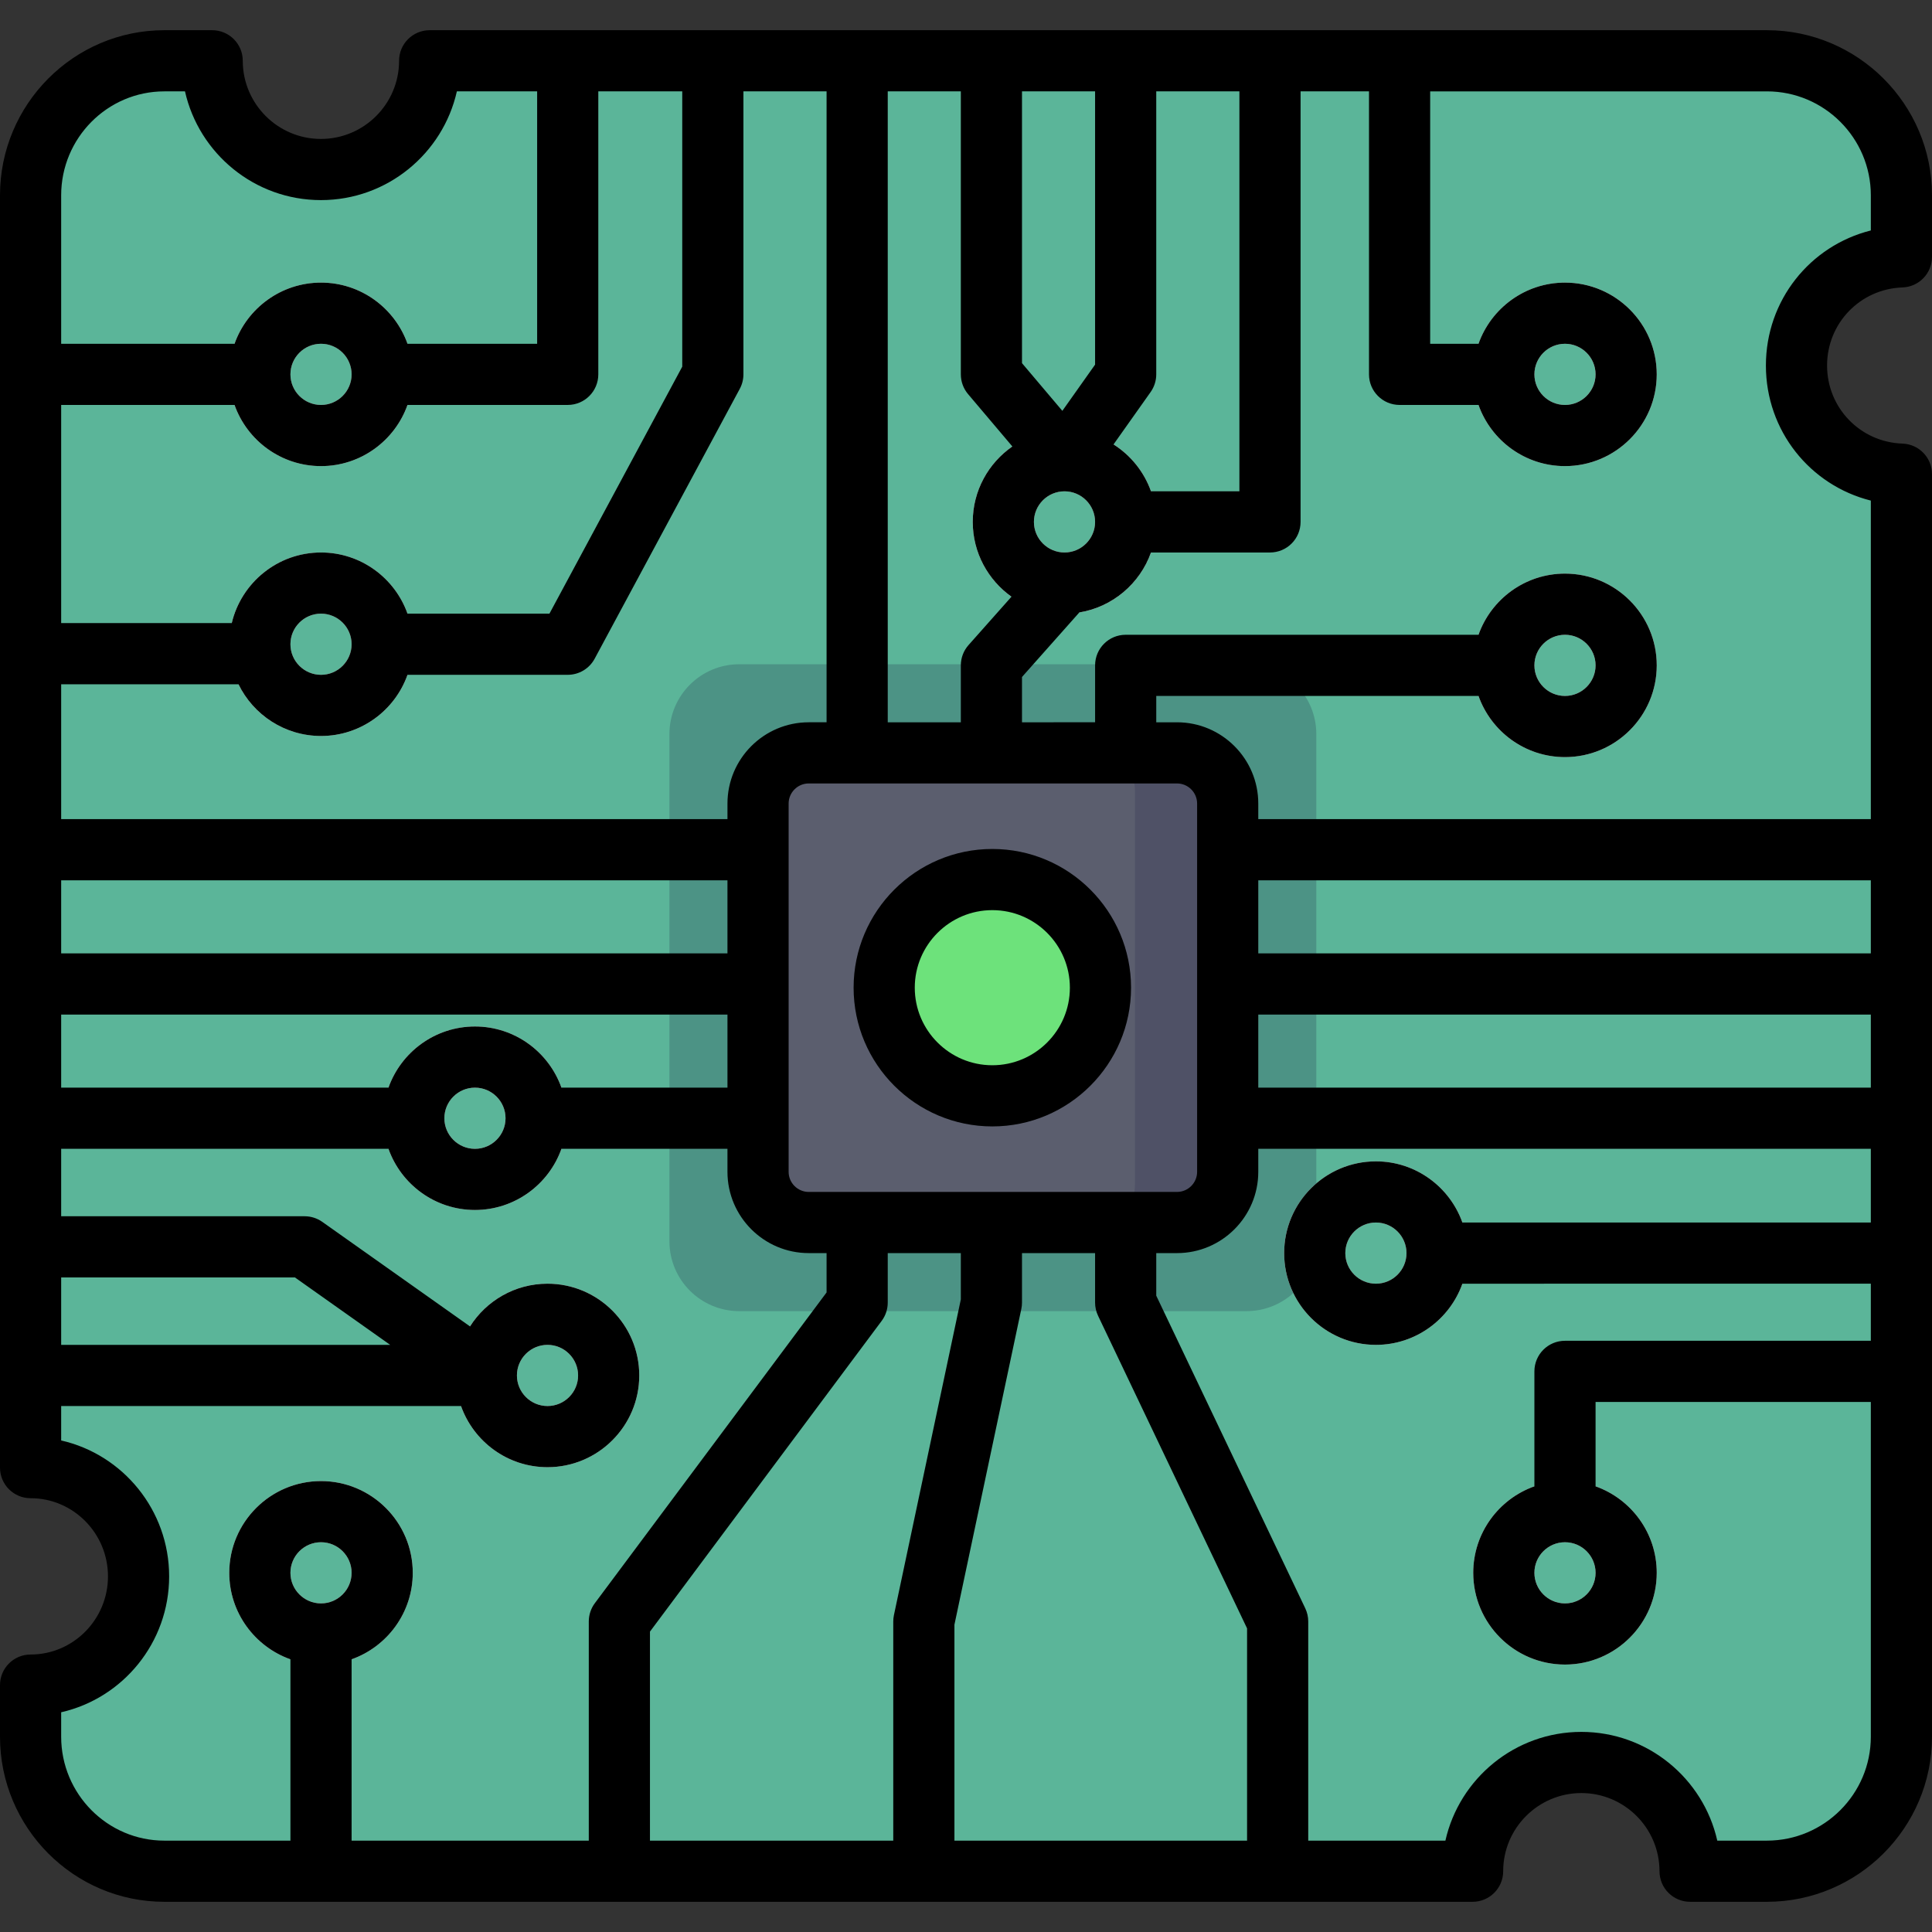 <?xml version="1.0" encoding="iso-8859-1"?>
<!-- Generator: Adobe Illustrator 19.0.0, SVG Export Plug-In . SVG Version: 6.00 Build 0)  -->
<svg version="1.1" id="Capa_1" xmlns="http://www.w3.org/2000/svg" xmlns:xlink="http://www.w3.org/1999/xlink" x="0px" y="0px"
	 viewBox="0 0 512.001 512.001" style="enable-background:new 0 0 512.001 512.001;" xml:space="preserve">
<rect x="0" y="0" width="512.001" height="512.001" fill="#333333" stroke="none"/>
<path style="fill:#5BB599;" d="M476.088,96.867c0-15.577,12.361-28.259,27.807-28.792V51.762c0-19.691-15.962-35.653-35.653-35.653
	H113.866c0,15.915-12.902,28.817-28.817,28.817S56.232,32.024,56.232,16.109H43.556c-19.691,0-35.452,15.963-35.452,35.653v337.175
	c15.916,0,28.616,12.902,28.616,28.817S24.02,446.57,8.104,446.57v13.667c0,19.691,15.761,35.654,35.452,35.654h346.699
	c0-15.915,12.902-28.818,28.817-28.818c15.915,0,28.817,12.902,28.817,28.817h20.352c19.691,0,35.653-15.962,35.653-35.653v-334.58
	C488.448,125.126,476.088,112.444,476.088,96.867z"/>
<path style="fill:#4C9385;" d="M330.332,347.465H195.913c-10.22,0-18.506-8.285-18.506-18.506V194.54
	c0-10.22,8.285-18.506,18.506-18.506h134.419c10.22,0,18.506,8.285,18.506,18.506v134.419
	C348.837,339.18,340.552,347.465,330.332,347.465z"/>
<path style="fill:#5B5E6E;" d="M315.224,328.198H211.02c-7.923,0-14.346-6.423-14.346-14.346V209.648
	c0-7.923,6.423-14.346,14.346-14.346h104.204c7.923,0,14.346,6.423,14.346,14.346v104.204
	C329.57,321.775,323.147,328.198,315.224,328.198z"/>
<path style="fill:#4F5166;" d="M315.224,195.302h-28.803c7.923,0,14.346,6.423,14.346,14.346v104.204
	c0,7.923-6.423,14.346-14.346,14.346h28.803c7.923,0,14.346-6.423,14.346-14.346V209.648
	C329.57,201.725,323.147,195.302,315.224,195.302z"/>
<path style="fill:#6DE27B;" d="M262.977,290.408L262.977,290.408c-15.828,0-28.658-12.831-28.658-28.658l0,0
	c0-15.828,12.831-28.658,28.658-28.658l0,0c15.828,0,28.658,12.831,28.658,28.658l0,0
	C291.636,277.577,278.805,290.408,262.977,290.408z"/>
<g>
	<path style="fill:#EDEDED;" d="M85.074,123.523c-13.407,0-24.315-10.907-24.315-24.315s10.908-24.315,24.315-24.315
		s24.315,10.907,24.315,24.315S98.48,123.523,85.074,123.523z M85.074,91.104c-4.469,0-8.105,3.636-8.105,8.105
		s3.636,8.105,8.105,8.105c4.469,0,8.105-3.636,8.105-8.105S89.543,91.104,85.074,91.104z"/>
	<path style="fill:#EDEDED;" d="M85.074,195.044c-13.407,0-24.315-10.907-24.315-24.315c0-13.407,10.908-24.315,24.315-24.315
		s24.315,10.907,24.315,24.315C109.388,184.137,98.48,195.044,85.074,195.044z M85.074,162.624c-4.469,0-8.105,3.636-8.105,8.105
		s3.636,8.105,8.105,8.105c4.469,0,8.105-3.636,8.105-8.105S89.543,162.624,85.074,162.624z"/>
	<path style="fill:#EDEDED;" d="M282.105,162.624c-13.407,0-24.315-10.907-24.315-24.315c0-13.407,10.908-24.315,24.315-24.315
		s24.315,10.907,24.315,24.315C306.419,151.717,295.512,162.624,282.105,162.624z M282.105,130.205
		c-4.469,0-8.105,3.636-8.105,8.105s3.636,8.105,8.105,8.105s8.105-3.636,8.105-8.105
		C290.21,133.841,286.574,130.205,282.105,130.205z"/>
	<path style="fill:#EDEDED;" d="M414.739,200.643c-13.407,0-24.315-10.907-24.315-24.315c0-13.407,10.908-24.315,24.315-24.315
		s24.315,10.907,24.315,24.315C439.053,189.736,428.145,200.643,414.739,200.643z M414.739,168.223
		c-4.469,0-8.105,3.636-8.105,8.105s3.636,8.105,8.105,8.105c4.469,0,8.105-3.636,8.105-8.105S419.208,168.223,414.739,168.223z"/>
	<path style="fill:#EDEDED;" d="M85.074,441.129c-13.407,0-24.315-10.908-24.315-24.315s10.908-24.315,24.315-24.315
		s24.315,10.908,24.315,24.315C109.388,430.221,98.48,441.129,85.074,441.129z M85.074,408.71c-4.469,0-8.105,3.636-8.105,8.105
		c0,4.469,3.636,8.105,8.105,8.105c4.469,0,8.105-3.636,8.105-8.105C93.178,412.345,89.543,408.71,85.074,408.71z"/>
	<path style="fill:#EDEDED;" d="M145.096,388.822c-13.407,0-24.315-10.908-24.315-24.315s10.908-24.315,24.315-24.315
		s24.315,10.908,24.315,24.315C169.41,377.914,158.503,388.822,145.096,388.822z M145.096,356.403c-4.469,0-8.105,3.636-8.105,8.105
		c0,4.469,3.636,8.105,8.105,8.105s8.105-3.636,8.105-8.105C153.201,360.038,149.565,356.403,145.096,356.403z"/>
	<path style="fill:#EDEDED;" d="M414.739,441.129c-13.407,0-24.315-10.908-24.315-24.315s10.908-24.315,24.315-24.315
		s24.315,10.908,24.315,24.315C439.053,430.221,428.145,441.129,414.739,441.129z M414.739,408.71c-4.469,0-8.105,3.636-8.105,8.105
		c0,4.469,3.636,8.105,8.105,8.105c4.469,0,8.105-3.636,8.105-8.105C422.843,412.345,419.208,408.71,414.739,408.71z"/>
	<path style="fill:#EDEDED;" d="M364.631,356.403c-13.407,0-24.315-10.908-24.315-24.315s10.908-24.315,24.315-24.315
		s24.315,10.908,24.315,24.315C388.945,345.495,378.038,356.403,364.631,356.403z M364.631,323.983
		c-4.469,0-8.105,3.636-8.105,8.105c0,4.469,3.636,8.105,8.105,8.105s8.105-3.636,8.105-8.105
		C372.736,327.619,369.1,323.983,364.631,323.983z"/>
	<path style="fill:#EDEDED;" d="M125.868,320.659c-13.407,0-24.315-10.908-24.315-24.315s10.908-24.315,24.315-24.315
		s24.315,10.908,24.315,24.315S139.275,320.659,125.868,320.659z M125.868,288.24c-4.469,0-8.105,3.636-8.105,8.105
		c0,4.469,3.636,8.105,8.105,8.105s8.105-3.636,8.105-8.105C133.973,291.875,130.337,288.24,125.868,288.24z"/>
	<path style="fill:#EDEDED;" d="M414.739,123.523c-13.407,0-24.315-10.907-24.315-24.315s10.908-24.315,24.315-24.315
		s24.315,10.907,24.315,24.315S428.145,123.523,414.739,123.523z M414.739,91.104c-4.469,0-8.105,3.636-8.105,8.105
		s3.636,8.105,8.105,8.105c4.469,0,8.105-3.636,8.105-8.105S419.208,91.104,414.739,91.104z"/>
</g>
<path d="M504.175,76.176c4.365-0.151,7.825-3.733,7.825-8.1V51.762c0-24.128-19.63-43.758-43.758-43.758H113.866
	c-4.477,0-8.105,3.629-8.105,8.105c0,11.421-9.292,20.712-20.713,20.712s-20.712-9.292-20.712-20.712
	c0-4.476-3.628-8.105-8.105-8.105H43.556C19.539,8.004,0,27.634,0,51.762v337.175c0,4.477,3.628,8.105,8.105,8.105
	c11.309,0,20.51,9.292,20.51,20.713s-9.201,20.712-20.51,20.712c-4.477,0-8.105,3.628-8.105,8.105v13.667
	c0,24.129,19.539,43.759,43.556,43.759h346.699c4.477,0,8.105-3.628,8.105-8.105c0-11.421,9.292-20.713,20.713-20.713
	c11.421,0,20.713,9.292,20.713,20.713c0,4.477,3.628,8.105,8.105,8.105h20.352c24.128,0,43.758-19.63,43.758-43.759v-334.58
	c0-4.367-3.46-7.95-7.825-8.1c-11.205-0.387-19.982-9.475-19.982-20.692S492.969,76.563,504.175,76.176z M305.025,130.205
	c-1.833-5.169-5.367-9.535-9.926-12.431l9.83-13.882c0.97-1.37,1.49-3.006,1.49-4.684V24.214h22.037v105.991H305.025z
	 M311.918,207.624c2.939,0,5.33,2.391,5.33,5.33v97.592c0,2.939-2.391,5.33-5.33,5.33h-97.591c-2.94,0-5.331-2.391-5.331-5.33
	v-97.592c0-2.939,2.391-5.33,5.331-5.33H311.918z M290.998,348.689l39.489,82.85v56.249h-77.553v-57.232l17.73-83.673
	c0.117-0.552,0.176-1.115,0.176-1.68v-13.117h19.369v13.117C290.21,346.409,290.479,347.6,290.998,348.689z M235.261,345.203
	v-13.117h19.369v12.267l-17.73,83.673c-0.117,0.552-0.176,1.115-0.176,1.68v58.082h-64.478v-55.393l61.408-82.348
	C234.698,348.648,235.261,346.948,235.261,345.203z M148.788,288.24c-3.346-9.433-12.355-16.21-22.92-16.21
	s-19.575,6.776-22.92,16.21H16.21v-19.369h162.089h14.487v19.369H148.788z M133.973,296.345c0,4.469-3.636,8.105-8.105,8.105
	s-8.105-3.636-8.105-8.105c0-4.469,3.636-8.105,8.105-8.105S133.973,291.875,133.973,296.345z M16.21,338.531h61.944l25.252,17.872
	H16.21V338.531z M62.153,107.314c3.346,9.434,12.355,16.21,22.92,16.21s19.575-6.776,22.92-16.21h42.459
	c4.477,0,8.105-3.629,8.105-8.105V24.214h22.247v72.954l-35.196,65.457h-37.615c-3.346-9.434-12.355-16.21-22.92-16.21
	c-11.479,0-21.119,7.999-23.656,18.713H16.21v-57.815h45.943V107.314z M76.969,99.209c0-4.469,3.636-8.105,8.105-8.105
	s8.105,3.636,8.105,8.105s-3.636,8.105-8.105,8.105C80.604,107.314,76.969,103.678,76.969,99.209z M93.178,170.729
	c0,4.469-3.636,8.105-8.105,8.105s-8.105-3.636-8.105-8.105s3.636-8.105,8.105-8.105C89.543,162.624,93.178,166.26,93.178,170.729z
	 M178.298,233.291h14.487v19.369h-14.487H16.21v-19.369H178.298z M192.786,212.954v4.127h-14.487H16.21v-35.744H63.2
	c3.947,8.106,12.268,13.706,21.874,13.706c10.566,0,19.575-6.776,22.92-16.21h42.459c2.983,0,5.725-1.639,7.138-4.267l38.457-71.521
	c0.634-1.18,0.967-2.498,0.967-3.838V24.214h22.037v152.114v15.086h-4.725C202.449,191.414,192.786,201.077,192.786,212.954z
	 M254.631,176.328v15.086h-19.369v-15.086V24.214h19.369v74.995c0,1.917,0.68,3.772,1.918,5.235l11.74,13.874
	c-6.337,4.393-10.498,11.714-10.498,19.991c0,8.175,4.06,15.415,10.264,19.825l-11.378,12.811
	C255.358,172.429,254.631,174.344,254.631,176.328z M281.535,108.88L270.84,96.24V24.214h19.369V96.63L281.535,108.88z
	 M282.105,146.415c-4.469,0-8.105-3.636-8.105-8.105s3.636-8.105,8.105-8.105s8.105,3.636,8.105,8.105
	C290.21,142.779,286.574,146.415,282.105,146.415z M43.556,24.214h5.467c3.704,16.474,18.45,28.817,36.025,28.817
	s32.322-12.344,36.027-28.817h21.273v66.89h-34.354c-3.346-9.434-12.355-16.21-22.92-16.21s-19.575,6.776-22.92,16.21H16.21V51.762
	C16.21,36.572,28.478,24.214,43.556,24.214z M16.21,460.239v-6.469c16.361-3.72,28.615-18.455,28.615-36.015
	S32.57,385.459,16.21,381.739v-9.126h105.966c3.346,9.433,12.355,16.21,22.92,16.21c13.407,0,24.315-10.908,24.315-24.315
	s-10.908-24.315-24.315-24.315c-8.631,0-16.221,4.524-20.537,11.322L85.414,323.81c-1.369-0.969-3.006-1.489-4.682-1.489H16.21
	v-17.872h86.738c3.346,9.433,12.355,16.21,22.92,16.21s19.575-6.776,22.92-16.21h43.997v6.097c0,11.878,9.664,21.54,21.541,21.54
	h4.725v10.428l-61.408,82.348c-1.044,1.399-1.607,3.099-1.607,4.845v58.082H93.178v-48.053c9.433-3.346,16.21-12.355,16.21-22.92
	c0-13.407-10.908-24.315-24.315-24.315s-24.315,10.908-24.315,24.315c0,10.566,6.776,19.574,16.21,22.92v48.053H43.556
	C28.478,487.788,16.21,475.429,16.21,460.239z M145.096,356.403c4.469,0,8.105,3.636,8.105,8.105c0,4.469-3.636,8.105-8.105,8.105
	s-8.105-3.636-8.105-8.105C136.991,360.038,140.627,356.403,145.096,356.403z M85.074,424.919c-4.469,0-8.105-3.636-8.105-8.105
	c0-4.469,3.636-8.105,8.105-8.105c4.469,0,8.105,3.636,8.105,8.105C93.178,421.284,89.543,424.919,85.074,424.919z M468.242,487.788
	h-13.143c-3.704-16.474-18.451-28.818-36.027-28.818c-17.575,0-32.322,12.344-36.026,28.818h-36.349v-58.082
	c0-1.206-0.269-2.398-0.788-3.487l-39.489-82.85v-11.283h5.498c11.878,0,21.54-9.663,21.54-21.54v-6.097H495.79v19.534H387.551
	c-3.346-9.433-12.355-16.21-22.921-16.21c-13.407,0-24.315,10.908-24.315,24.315s10.908,24.315,24.315,24.315
	c10.566,0,19.575-6.776,22.921-16.21H495.79v15.129h-81.052c-4.477,0-8.105,3.628-8.105,8.105v30.467
	c-9.433,3.346-16.21,12.355-16.21,22.92c0,13.407,10.908,24.315,24.315,24.315s24.315-10.908,24.315-24.315
	c0-10.566-6.776-19.574-16.21-22.92v-22.362h72.947v88.707C495.79,475.429,483.432,487.788,468.242,487.788z M333.458,268.87H495.79
	v19.369H333.458V268.87z M495.79,252.661H333.458v-19.37H495.79V252.661z M372.736,332.088c0,4.469-3.636,8.105-8.105,8.105
	s-8.105-3.636-8.105-8.105c0-4.469,3.636-8.105,8.105-8.105S372.736,327.619,372.736,332.088z M414.739,408.71
	c4.469,0,8.105,3.636,8.105,8.105c0,4.469-3.636,8.105-8.105,8.105c-4.469,0-8.105-3.636-8.105-8.105
	C406.634,412.345,410.269,408.71,414.739,408.71z M495.79,132.661v84.42H333.458v-4.127c0-11.877-9.663-21.54-21.54-21.54h-5.498
	v-6.981h85.399c3.346,9.434,12.355,16.21,22.92,16.21c13.407,0,24.315-10.907,24.315-24.315c0-13.407-10.908-24.315-24.315-24.315
	c-10.566,0-19.575,6.776-22.92,16.21h-93.503c-4.477,0-8.105,3.629-8.105,8.105v15.086H270.84v-12.006l15.192-17.105
	c8.827-1.44,16.071-7.649,18.993-15.888h31.536c4.477,0,8.105-3.629,8.105-8.105V24.214H362.8v74.995
	c0,4.476,3.628,8.105,8.105,8.105h20.913c3.346,9.434,12.355,16.21,22.92,16.21c13.407,0,24.315-10.907,24.315-24.315
	s-10.908-24.315-24.315-24.315c-10.566,0-19.575,6.776-22.92,16.21H379.01v-66.89h89.233c15.19,0,27.548,12.358,27.548,27.548v9.312
	c-16.096,4.034-27.808,18.495-27.808,35.794S479.695,128.627,495.79,132.661z M406.634,176.328c0-4.469,3.636-8.105,8.105-8.105
	c4.469,0,8.105,3.636,8.105,8.105s-3.636,8.105-8.105,8.105C410.269,184.433,406.634,180.798,406.634,176.328z M406.634,99.209
	c0-4.469,3.636-8.105,8.105-8.105c4.469,0,8.105,3.636,8.105,8.105s-3.636,8.105-8.105,8.105
	C410.269,107.314,406.634,103.678,406.634,99.209z"/>
<path d="M262.977,298.513c20.272,0,36.763-16.491,36.763-36.763c0-20.271-16.491-36.763-36.763-36.763s-36.763,16.492-36.763,36.763
	C226.214,282.022,242.706,298.513,262.977,298.513z M262.977,241.197c11.333,0,20.553,9.22,20.553,20.553
	c0,11.333-9.22,20.553-20.553,20.553s-20.553-9.22-20.553-20.553S251.644,241.197,262.977,241.197z"/>
<g>
</g>
<g>
</g>
<g>
</g>
<g>
</g>
<g>
</g>
<g>
</g>
<g>
</g>
<g>
</g>
<g>
</g>
<g>
</g>
<g>
</g>
<g>
</g>
<g>
</g>
<g>
</g>
<g>
</g>
</svg>
